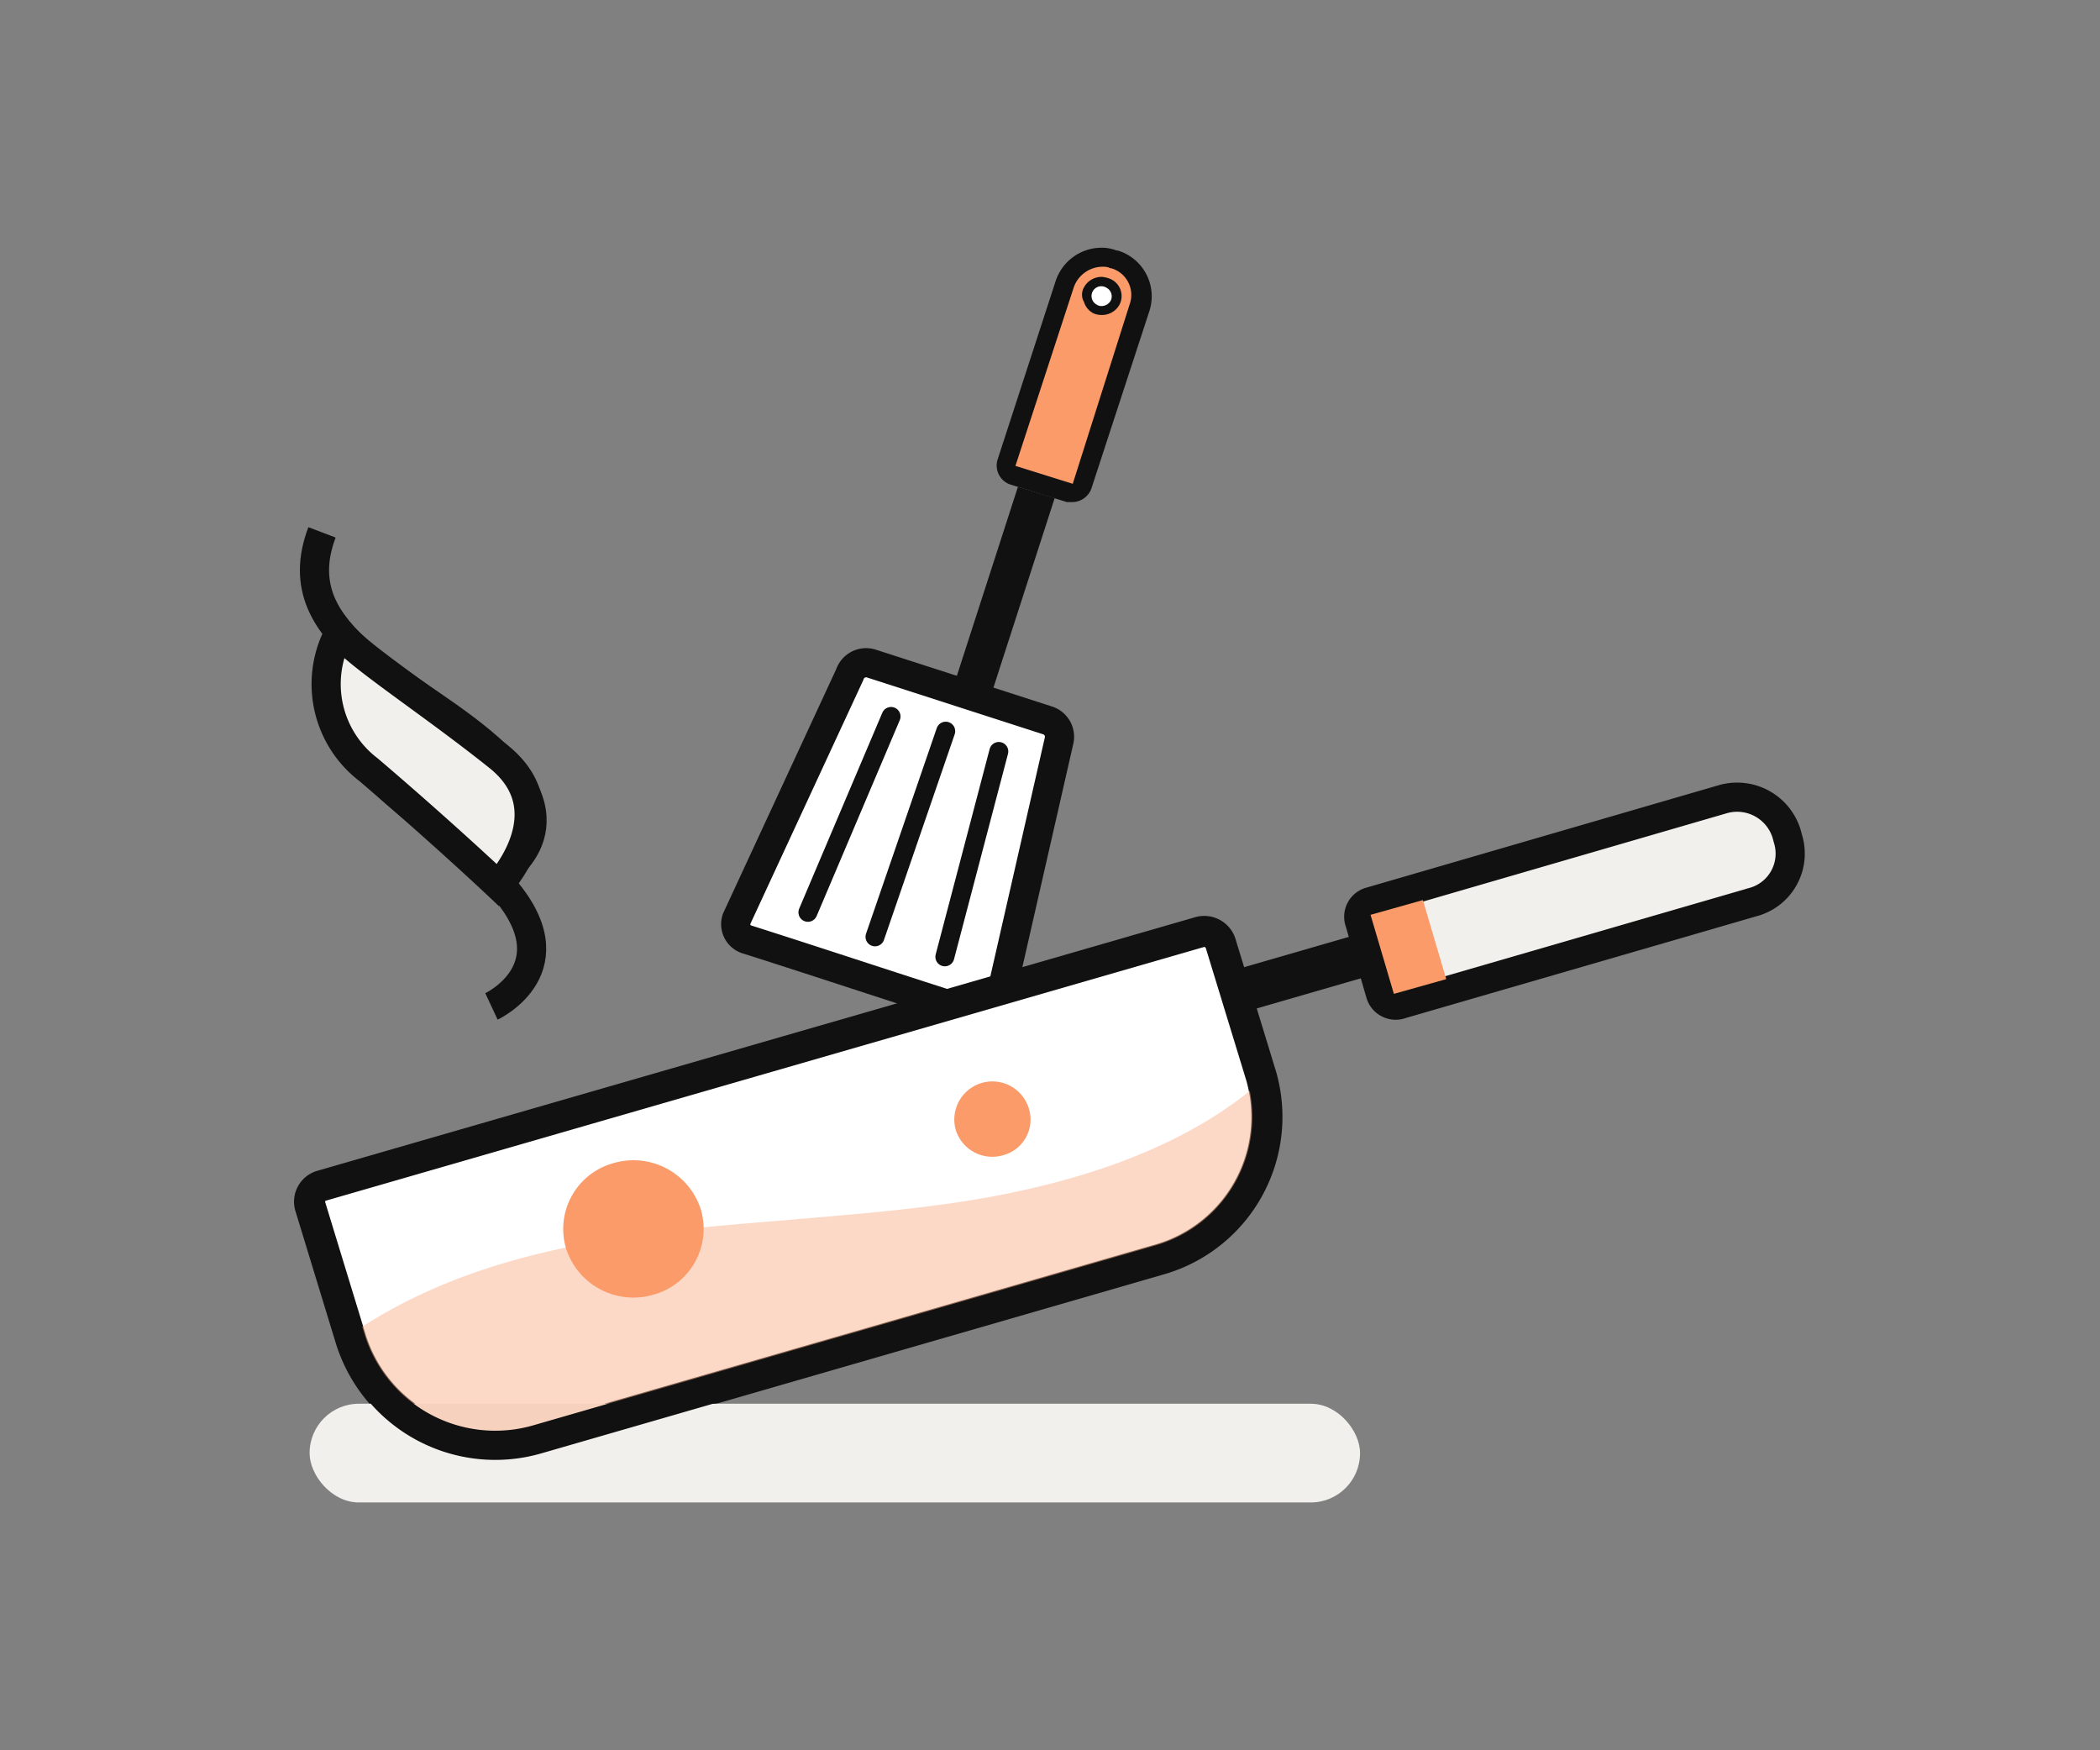<svg id="Layer_1" data-name="Layer 1" xmlns="http://www.w3.org/2000/svg" viewBox="0 0 144 120"><rect x="0" y="0" width="144" height="120" fill="#808080" stroke="none"/><defs><style>.cls-1,.cls-5,.cls-6{fill:#fff;}.cls-1,.cls-11,.cls-12,.cls-2,.cls-7{stroke:#111;}.cls-1,.cls-2{stroke-linecap:round;stroke-linejoin:round;}.cls-1,.cls-11,.cls-12{stroke-width:2px;}.cls-1,.cls-4,.cls-5{fill-rule:evenodd;}.cls-11,.cls-2,.cls-7{fill:none;}.cls-2{stroke-width:1.3px;}.cls-3{fill:#111;}.cls-10,.cls-4{fill:#fa9b69;}.cls-11,.cls-12,.cls-7{stroke-miterlimit:10;}.cls-7{stroke-width:2.13px;}.cls-12,.cls-8{fill:#f2f0ec;}.cls-9{fill:#fab491;fill-opacity:0.5;}</style></defs><path class="cls-1" d="M59.74,45.49a1.18,1.18,0,0,0-1.47.76L50.51,63a1.1,1.1,0,0,0,.78,1.43c5.28,1.68,10.48,3.42,15.76,5.09a1.11,1.11,0,0,0,1.47-.76l4.09-17.93a1.18,1.18,0,0,0-.78-1.44Z"/><path class="cls-2" d="M61.1,49.12,55.4,62.55"/><path class="cls-2" d="M68.49,51.52,64.79,65.6"/><path class="cls-2" d="M64.85,50.13,60,64.23"/><path class="cls-3" d="M65.35,47.15l2.52.77,4.45-13.77-2.52-.77Z"/><path class="cls-4" d="M73.49,33.81l-.13,0-3.93-1.22a.67.67,0,0,1-.45-.82l4-12.24a2.69,2.69,0,0,1,2.84-1.8,1.49,1.49,0,0,1,.52.11h.07A2.53,2.53,0,0,1,78,19.09a2.5,2.5,0,0,1,.2,2l-4,12.31A.71.71,0,0,1,73.49,33.81Z"/><path class="cls-3" d="M75.74,18.29a.81.81,0,0,1,.39.1h.06a1.9,1.9,0,0,1,1.28,2.45L73.56,33.17l-3.93-1.23,4-12.24A2.11,2.11,0,0,1,75.74,18.29ZM75.87,17a3.32,3.32,0,0,0-3.48,2.26l-4,12.3a1.38,1.38,0,0,0,.83,1.64l3.93,1.22.26,0a1.41,1.41,0,0,0,1.42-.9l4-12.24a3.28,3.28,0,0,0-2.17-4.1h-.07A3.36,3.36,0,0,0,75.87,17Z"/><path class="cls-5" d="M75.43,21.3c-.13,0-.26,0-.32-.1a1,1,0,0,1-.46-1.34,1,1,0,0,1,1-.55c.13,0,.26,0,.32.1a1,1,0,0,1-.53,1.89Z"/><path class="cls-3" d="M75.6,19.63a.66.66,0,0,1,.26.09.67.67,0,0,1,.31.88.72.72,0,0,1-.7.38.5.5,0,0,1-.26-.09.67.67,0,0,1,.39-1.26Zm.07-.64a1.37,1.37,0,0,0-1.34.71,1,1,0,0,0,0,1,1.29,1.29,0,0,0,.65.78,1.24,1.24,0,0,0,.46.11,1.37,1.37,0,0,0,1.33-.71,1.28,1.28,0,0,0-.62-1.75A1.61,1.61,0,0,0,75.67,19Z"/><path class="cls-6" d="M79.47,86.36,36.92,98.66a10.38,10.38,0,0,1-12.85-6.8l-2.79-9.13A1.14,1.14,0,0,1,22,81.31l60.24-17.4a1.18,1.18,0,0,1,1.45.74l2.79,9.12A10.17,10.17,0,0,1,79.47,86.36Z"/><path class="cls-7" d="M79.47,86.36,36.92,98.66a10.38,10.38,0,0,1-12.85-6.8l-2.79-9.13A1.14,1.14,0,0,1,22,81.31l60.24-17.4a1.18,1.18,0,0,1,1.45.74l2.79,9.12A10.17,10.17,0,0,1,79.47,86.36Z"/><rect class="cls-8" x="21.23" y="96.24" width="72.03" height="6.77" rx="3.38"/><path class="cls-9" d="M86.51,74.11c-4.54,4-11.22,6.75-19.88,8.17-4.19.68-8.44,1-12.56,1.36-3.43.28-7,.56-10.47,1.07-8.66,1.19-14.77,3.46-19.77,6.92,0,0,2.5,7.94,10.41,7.26L80.81,85.73A10.29,10.29,0,0,0,86.51,74.11Z"/><path class="cls-10" d="M44.82,88.76a4.68,4.68,0,0,0,3.23-5.86,4.85,4.85,0,0,0-6-3.15,4.68,4.68,0,0,0-3.23,5.86A4.85,4.85,0,0,0,44.82,88.76Z"/><path class="cls-10" d="M70.55,76a2.53,2.53,0,0,1-1.72,3.19,2.63,2.63,0,0,1-3.28-1.68,2.61,2.61,0,0,1,5-1.51Z"/><path class="cls-3" d="M93.78,63.86l-9.37,2.71.86,2.83,9.37-2.71Z"/><path class="cls-8" d="M94.65,68.1a1.09,1.09,0,0,0,1.45.74l24.13-7a3.44,3.44,0,0,0,2.38-4.31l-.11-.4a3.55,3.55,0,0,0-4.42-2.32L94,61.81a1.07,1.07,0,0,0-.76,1.42Z"/><path class="cls-11" d="M94.65,68.1a1.09,1.09,0,0,0,1.45.74l24.13-7a3.44,3.44,0,0,0,2.38-4.31l-.11-.4a3.55,3.55,0,0,0-4.42-2.32L94,61.81a1.07,1.07,0,0,0-.76,1.42Z"/><polygon class="cls-10" points="93.98 62.72 97.57 61.71 99.17 67.13 95.58 68.14 93.98 62.72"/><path class="cls-11" d="M79.47,86.36,36.92,98.66a10.38,10.38,0,0,1-12.85-6.8l-2.79-9.13A1.14,1.14,0,0,1,22,81.31l60.24-17.4a1.18,1.18,0,0,1,1.45.74l2.79,9.12A10.17,10.17,0,0,1,79.47,86.36Z"/><path class="cls-11" d="M33.7,69s5.7-2.66.7-8.27-14.13-9-10.7-16.22"/><path class="cls-11" d="M34.08,60.08s5.41-3.11,0-8.27-14.82-7.88-12-15.31"/><path class="cls-12" d="M23.27,43.36a7.38,7.38,0,0,0,2,9.41c5.06,4.31,8.9,7.94,8.9,7.94s4.76-5.05,0-8.85S24.43,44.89,23.27,43.36Z"/></svg>